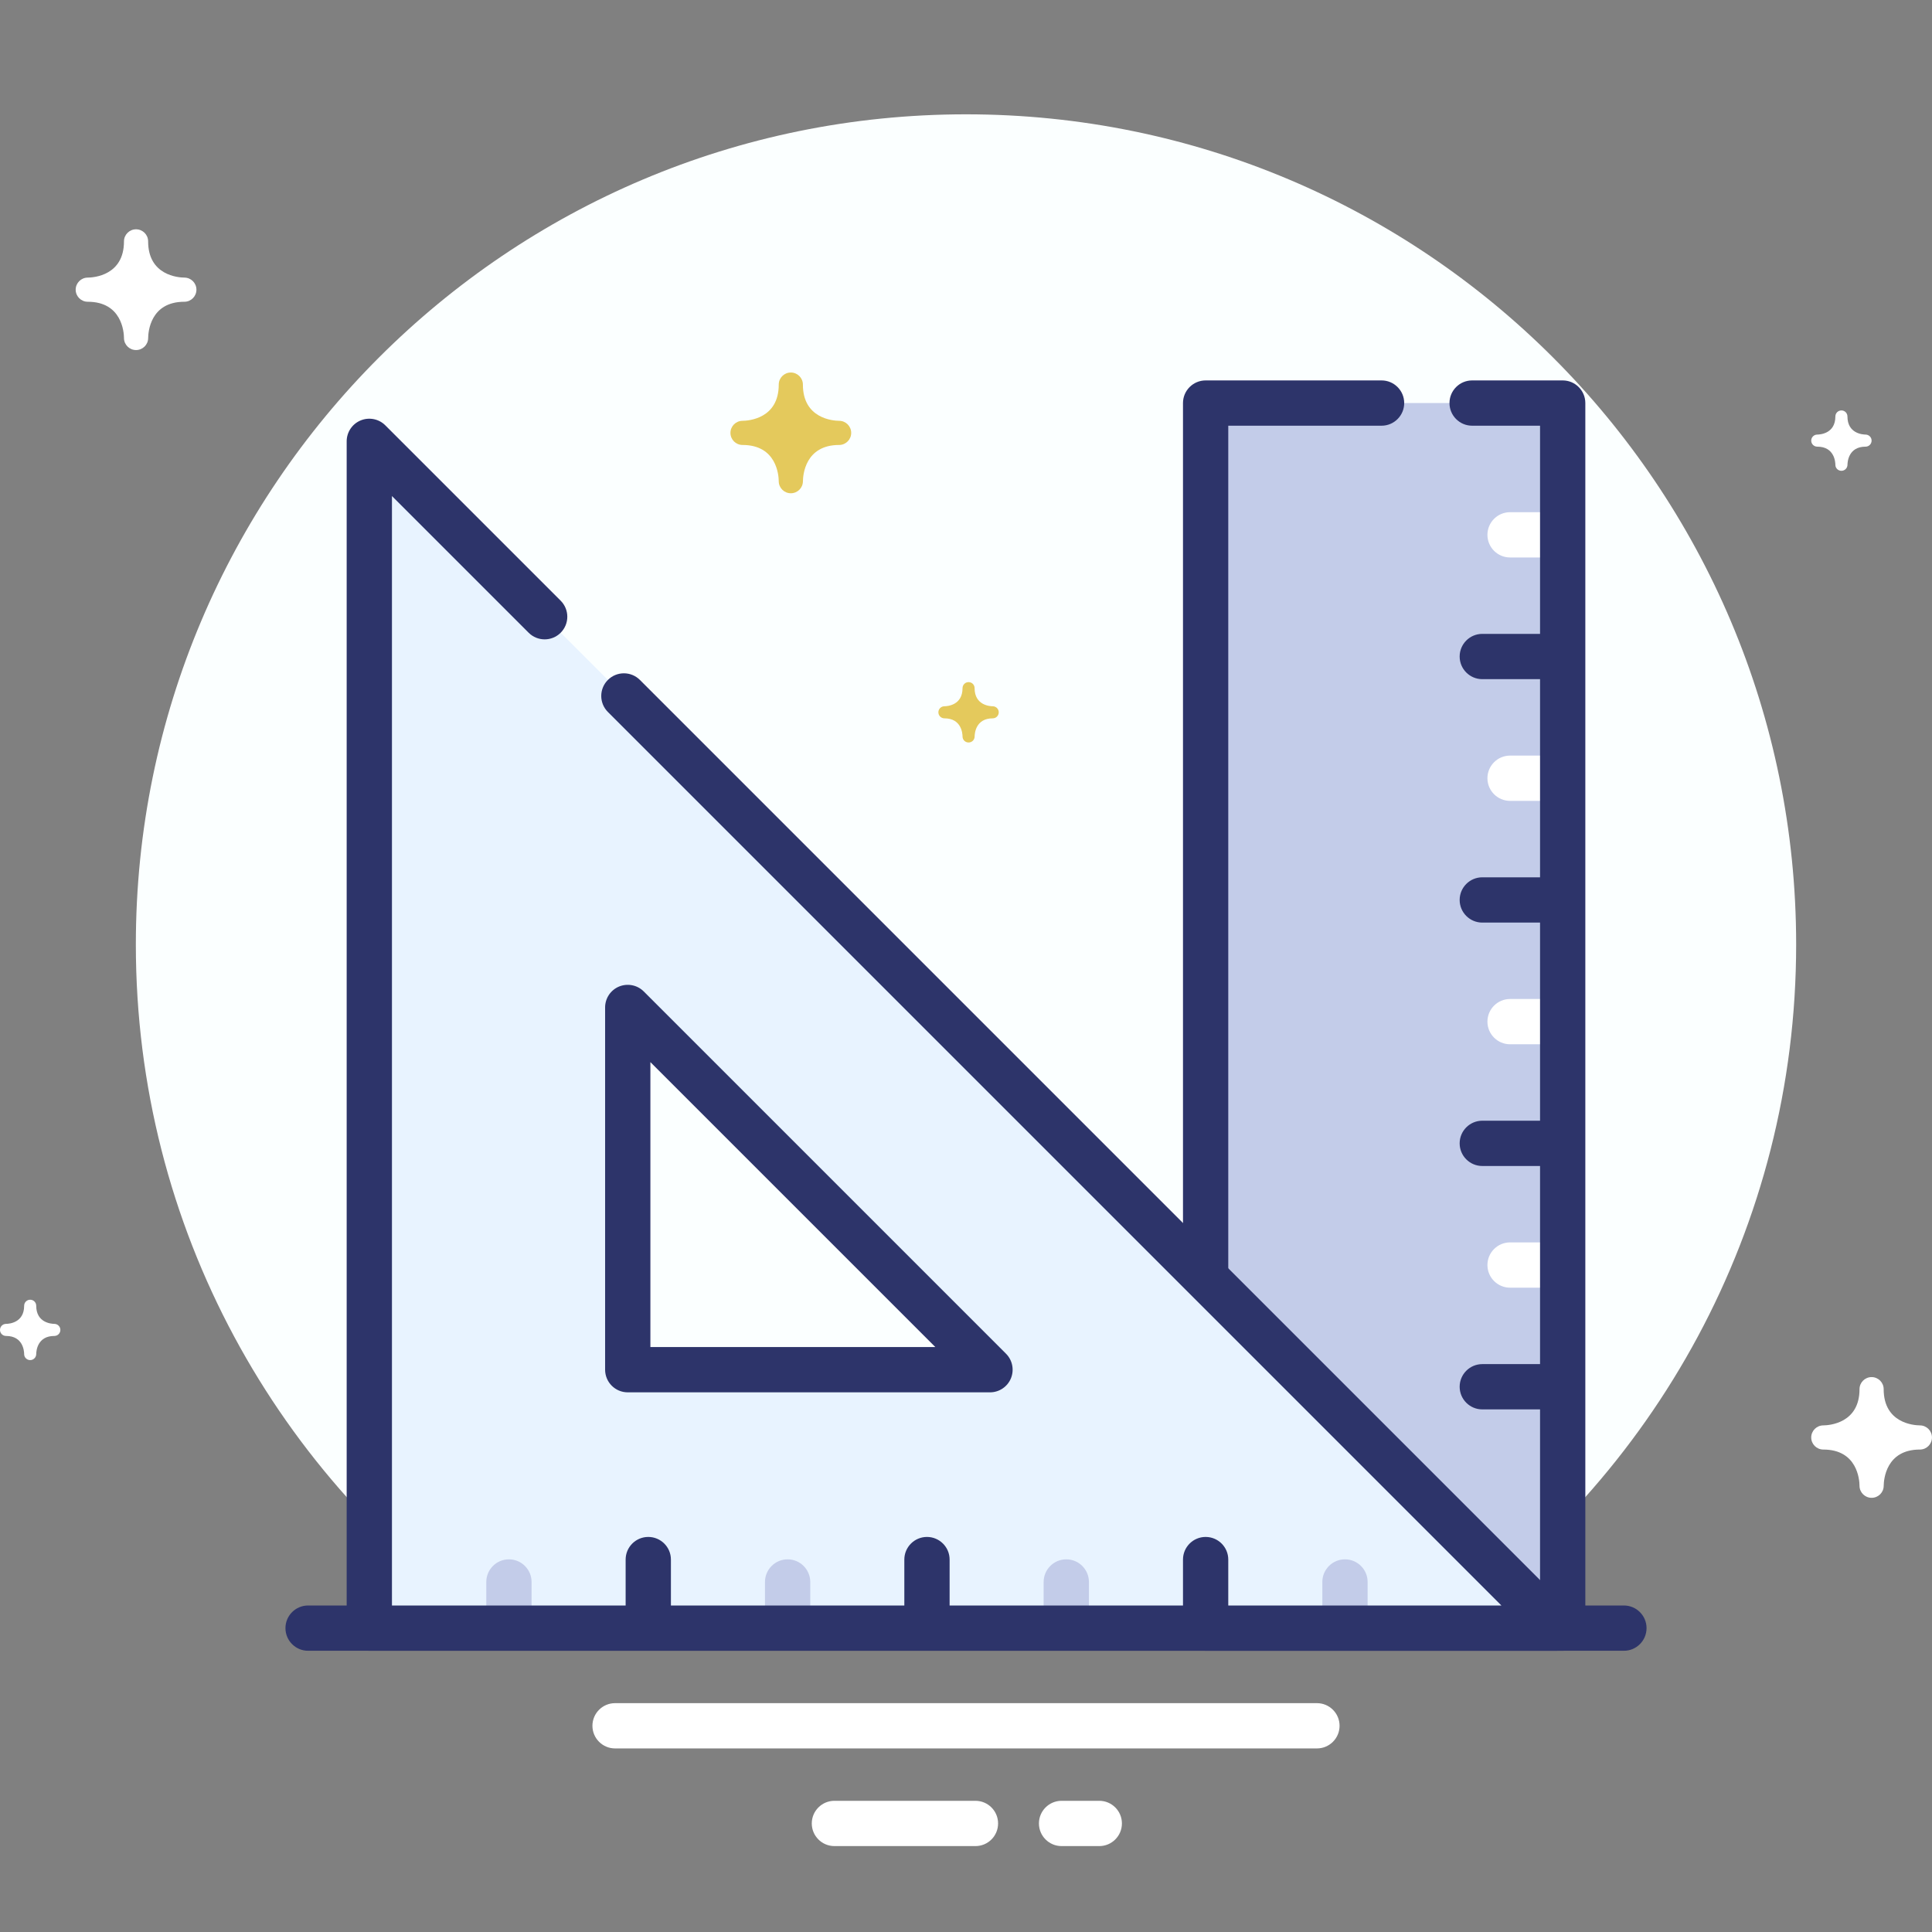 <?xml version="1.0" encoding="utf-8"?>
<!-- Generator: Adobe Illustrator 17.0.0, SVG Export Plug-In . SVG Version: 6.00 Build 0)  -->
<!DOCTYPE svg PUBLIC "-//W3C//DTD SVG 1.1//EN" "http://www.w3.org/Graphics/SVG/1.1/DTD/svg11.dtd">
<svg version="1.1" xmlns="http://www.w3.org/2000/svg" xmlns:xlink="http://www.w3.org/1999/xlink" x="0px" y="0px" width="64px"
	 height="64px" viewBox="0 0 64 64" enable-background="new 0 0 64 64" xml:space="preserve">
<rect x="0" y="0" width="64" height="64" fill="#808080" stroke="none"/>
<g id="Layer_4">
</g>
<g id="Layer_3">
</g>
<g id="Layer_2">
</g>
<g id="Layer_1">
</g>
<g id="Layer_5">
	<g>
		<g>
			<g>
				<g>
					<g>
						<path fill="#FBFFFF" d="M59.5,31.287c0-15.188-12.312-27.5-27.5-27.5S4.5,16.099,4.5,31.287
							c0,9.396,4.715,17.687,11.905,22.647h31.191C54.785,48.973,59.5,40.682,59.5,31.287z"/>
					</g>
				</g>
				<g>
					<path fill="#2D346A" d="M53.794,54.684H10.206c-0.414,0-0.75-0.336-0.75-0.75s0.336-0.75,0.75-0.75h43.588
						c0.414,0,0.75,0.336,0.75,0.75S54.208,54.684,53.794,54.684z"/>
				</g>
				<g>
					<path fill="#FFFFFF" d="M43.625,57.919h-23.25c-0.414,0-0.75-0.336-0.75-0.75s0.336-0.75,0.75-0.75h23.25
						c0.414,0,0.75,0.336,0.75,0.75S44.039,57.919,43.625,57.919z"/>
				</g>
				<g>
					<path fill="#FFFFFF" d="M32.313,61.154h-4.672c-0.414,0-0.75-0.336-0.75-0.75s0.336-0.75,0.75-0.75h4.672
						c0.414,0,0.75,0.336,0.75,0.75S32.728,61.154,32.313,61.154z"/>
				</g>
				<g>
					<path fill="#FFFFFF" d="M36.415,61.154h-1.249c-0.414,0-0.75-0.336-0.75-0.75s0.336-0.75,0.75-0.75h1.249
						c0.414,0,0.75,0.336,0.75,0.75S36.829,61.154,36.415,61.154z"/>
				</g>
			</g>
			<g>
				<g>
					<g>
						<rect x="39.938" y="13.351" fill="#C3CCE9" width="11.828" height="40.583"/>
					</g>
					<g>
						<path fill="#FFFFFF" d="M51.563,26.53h-1.54c-0.414,0-0.75-0.336-0.75-0.75s0.336-0.75,0.75-0.75h1.54
							c0.414,0,0.75,0.336,0.75,0.75S51.977,26.53,51.563,26.53z"/>
					</g>
					<g>
						<path fill="#FFFFFF" d="M51.563,18.467h-1.54c-0.414,0-0.75-0.336-0.75-0.75s0.336-0.75,0.75-0.75h1.54
							c0.414,0,0.75,0.336,0.75,0.75S51.977,18.467,51.563,18.467z"/>
					</g>
					<g>
						<path fill="#FFFFFF" d="M51.563,34.593h-1.54c-0.414,0-0.75-0.336-0.75-0.75s0.336-0.75,0.75-0.75h1.54
							c0.414,0,0.75,0.336,0.75,0.75S51.977,34.593,51.563,34.593z"/>
					</g>
					<g>
						<path fill="#FFFFFF" d="M51.563,42.656h-1.54c-0.414,0-0.75-0.336-0.75-0.75s0.336-0.75,0.75-0.75h1.54
							c0.414,0,0.75,0.336,0.75,0.75S51.977,42.656,51.563,42.656z"/>
					</g>
					<g>
						<path fill="#2D346A" d="M51.563,30.562h-2.46c-0.414,0-0.75-0.336-0.75-0.75s0.336-0.75,0.75-0.75h2.46
							c0.414,0,0.75,0.336,0.75,0.75S51.977,30.562,51.563,30.562z"/>
					</g>
					<g>
						<path fill="#2D346A" d="M51.563,22.498h-2.46c-0.414,0-0.75-0.336-0.75-0.75s0.336-0.75,0.75-0.75h2.46
							c0.414,0,0.75,0.336,0.75,0.75S51.977,22.498,51.563,22.498z"/>
					</g>
					<g>
						<path fill="#2D346A" d="M51.563,38.625h-2.46c-0.414,0-0.75-0.336-0.75-0.75s0.336-0.75,0.75-0.75h2.46
							c0.414,0,0.75,0.336,0.75,0.75S51.977,38.625,51.563,38.625z"/>
					</g>
					<g>
						<path fill="#2D346A" d="M51.563,46.688h-2.46c-0.414,0-0.75-0.336-0.75-0.75s0.336-0.75,0.75-0.75h2.46
							c0.414,0,0.75,0.336,0.75,0.75S51.977,46.688,51.563,46.688z"/>
					</g>
					<g>
						<path fill="#2D346A" d="M51.766,54.684H39.938c-0.414,0-0.75-0.336-0.75-0.75V13.352c0-0.414,0.336-0.75,0.75-0.75h5.828
							c0.414,0,0.75,0.336,0.75,0.75s-0.336,0.75-0.75,0.75h-5.078v39.082h10.328V14.102h-2.25c-0.414,0-0.75-0.336-0.75-0.75
							s0.336-0.75,0.75-0.75h3c0.414,0,0.75,0.336,0.75,0.75v40.582C52.516,54.348,52.18,54.684,51.766,54.684z"/>
					</g>
				</g>
				<g>
					<g>
						<path fill="#E8F3FF" d="M12.234,14.62v39.314h39.314L12.234,14.62z M20.795,33.373l12,12h-12V33.373z"/>
					</g>
					<g>
						<path fill="#C3CCE9" d="M35.322,54.375c-0.414,0-0.75-0.336-0.75-0.75v-1.22c0-0.414,0.336-0.75,0.75-0.75
							s0.75,0.336,0.75,0.75v1.22C36.072,54.039,35.736,54.375,35.322,54.375z"/>
					</g>
					<g>
						<path fill="#C3CCE9" d="M26.091,54.375c-0.414,0-0.75-0.336-0.75-0.75v-1.22c0-0.414,0.336-0.75,0.75-0.75
							s0.75,0.336,0.75,0.75v1.22C26.841,54.039,26.505,54.375,26.091,54.375z"/>
					</g>
					<g>
						<path fill="#C3CCE9" d="M16.859,54.375c-0.414,0-0.75-0.336-0.75-0.75v-1.22c0-0.414,0.336-0.75,0.75-0.75
							s0.75,0.336,0.75,0.75v1.22C17.609,54.039,17.273,54.375,16.859,54.375z"/>
					</g>
					<g>
						<path fill="#2D346A" d="M30.707,54.375c-0.414,0-0.75-0.336-0.75-0.75v-1.962c0-0.414,0.336-0.75,0.75-0.75
							s0.75,0.336,0.75,0.75v1.962C31.457,54.039,31.121,54.375,30.707,54.375z"/>
					</g>
					<g>
						<path fill="#C3CCE9" d="M44.554,54.375c-0.414,0-0.75-0.336-0.75-0.75v-1.22c0-0.414,0.336-0.75,0.75-0.75
							s0.75,0.336,0.75,0.75v1.22C45.304,54.039,44.968,54.375,44.554,54.375z"/>
					</g>
					<g>
						<path fill="#2D346A" d="M39.938,54.375c-0.414,0-0.75-0.336-0.75-0.75v-1.962c0-0.414,0.336-0.75,0.75-0.75
							s0.75,0.336,0.75,0.75v1.962C40.688,54.039,40.352,54.375,39.938,54.375z"/>
					</g>
					<g>
						<path fill="#2D346A" d="M21.475,54.375c-0.414,0-0.75-0.336-0.75-0.75v-1.962c0-0.414,0.336-0.75,0.75-0.75
							s0.75,0.336,0.75,0.75v1.962C22.225,54.039,21.889,54.375,21.475,54.375z"/>
					</g>
					<g>
						<path fill="#2D346A" d="M32.795,46.123h-12c-0.414,0-0.75-0.336-0.75-0.75v-12c0-0.304,0.183-0.577,0.463-0.693
							c0.28-0.114,0.603-0.052,0.817,0.163l12,12c0.215,0.215,0.278,0.537,0.163,0.817C33.372,45.94,33.099,46.123,32.795,46.123z
							 M21.545,44.623h9.439l-9.439-9.439V44.623z"/>
					</g>
					<g>
						<path fill="#2D346A" d="M51.548,54.684H12.234c-0.414,0-0.75-0.336-0.75-0.75V14.62c0-0.304,0.183-0.577,0.463-0.693
							c0.279-0.115,0.603-0.052,0.817,0.163l5.809,5.809c0.293,0.293,0.293,0.768,0,1.061s-0.768,0.293-1.061,0l-4.528-4.528v36.753
							h36.753l-29.6-29.6c-0.293-0.293-0.293-0.768,0-1.061s0.768-0.293,1.061,0l30.88,30.88c0.215,0.215,0.278,0.537,0.163,0.817
							C52.125,54.501,51.852,54.684,51.548,54.684z"/>
					</g>
				</g>
			</g>
			<g>
				<path fill="#FFFFFF" d="M4.908,11.198c0.002-0.201,0.071-1.202,1.2-1.202c0.002,0,0.002,0,0.002,0c0.002,0,0.004,0,0.005,0h0
					c0.001,0,0.001,0,0.001,0h0.001c0,0,0.001,0,0.002,0c0.215-0.006,0.388-0.183,0.388-0.4c0-0.22-0.178-0.399-0.398-0.4
					c-0.201-0.002-1.202-0.071-1.202-1.2c0-0.221-0.179-0.4-0.4-0.4c-0.221,0-0.4,0.179-0.4,0.4c0,1.129-1.001,1.198-1.202,1.2
					c-0.22,0.001-0.398,0.18-0.398,0.4c0,0.221,0.179,0.4,0.4,0.4c1.129,0,1.198,1.002,1.2,1.2c0,0.002,0,0.002,0,0.003
					c0,0.002,0.001,0.005,0,0.005c0,0.001,0,0.001,0,0.001v0.001c0,0,0,0.001,0,0.002c0.006,0.215,0.183,0.388,0.4,0.388
					C4.729,11.596,4.907,11.417,4.908,11.198z"/>
			</g>
			<g>
				<path fill="#FFFFFF" d="M1.2,44.856c0.001-0.101,0.036-0.601,0.6-0.601h0.001h0.002h0h0.001h0.001h0
					C1.914,44.252,2,44.164,2,44.055c0-0.11-0.089-0.199-0.199-0.2C1.7,43.854,1.2,43.819,1.2,43.255c0-0.111-0.089-0.2-0.2-0.2
					c-0.111,0-0.2,0.09-0.2,0.2c0,0.564-0.5,0.599-0.601,0.6C0.089,43.856,0,43.945,0,44.055c0,0.111,0.089,0.2,0.2,0.2
					c0.565,0,0.599,0.501,0.6,0.6v0.001c0,0.001,0.001,0.003,0.001,0.003c-0.001,0-0.001,0-0.001,0v0.001v0.001
					c0.003,0.108,0.091,0.194,0.2,0.194C1.11,45.055,1.199,44.966,1.2,44.856z"/>
			</g>
			<g>
				<path fill="#FFFFFF" d="M62.4,49.22c0.002-0.201,0.072-1.202,1.2-1.202c0.002,0,0.002,0,0.003,0c0.001,0,0.003,0,0.005,0h0
					c0.001,0,0.001,0,0.001,0h0.001c0,0,0.001,0,0.001,0c0.215-0.006,0.388-0.183,0.388-0.4c0-0.22-0.178-0.399-0.398-0.4
					c-0.201-0.002-1.202-0.071-1.202-1.2c0-0.221-0.179-0.4-0.4-0.4c-0.221,0-0.4,0.179-0.4,0.4c0,1.128-1.001,1.198-1.202,1.2
					c-0.22,0.001-0.398,0.18-0.398,0.4c0,0.221,0.179,0.4,0.4,0.4c1.129,0,1.198,1.002,1.2,1.2c0,0.002,0,0.002,0,0.002
					c0,0.003,0.001,0.006,0,0.006v0.001v0.001c0,0,0,0.001,0,0.001c0.006,0.215,0.183,0.388,0.4,0.388
					C62.22,49.618,62.399,49.44,62.4,49.22z"/>
			</g>
			<g>
				<path fill="#E4C95C" d="M26.598,15.942c0.002-0.201,0.072-1.202,1.2-1.202c0.002,0,0.002,0,0.003,0c0.001,0,0.003,0,0.005,0h0
					c0.001,0,0.001,0,0.001,0h0.001c0,0,0.001,0,0.001,0c0.215-0.006,0.388-0.183,0.388-0.4c0-0.22-0.178-0.399-0.398-0.4
					c-0.201-0.002-1.202-0.071-1.202-1.2c0-0.221-0.179-0.4-0.4-0.4c-0.221,0-0.4,0.179-0.4,0.4c0,1.128-1.001,1.198-1.202,1.2
					c-0.22,0.001-0.398,0.18-0.398,0.4c0,0.221,0.179,0.4,0.4,0.4c1.129,0,1.198,1.002,1.2,1.2c0,0.002,0,0.002,0,0.002
					c0,0.003,0.001,0.006,0,0.006v0.001v0.001c0,0,0,0.001,0,0.002c0.006,0.215,0.183,0.388,0.4,0.388
					C26.418,16.34,26.597,16.162,26.598,15.942z"/>
			</g>
			<g>
				<path fill="#FFFFFF" d="M61.2,15.397c0.001-0.101,0.036-0.601,0.6-0.601h0.001h0.002h0h0.001h0.001h0
					c0.108-0.003,0.194-0.091,0.194-0.2c0-0.11-0.089-0.199-0.199-0.2c-0.101-0.001-0.601-0.036-0.601-0.6
					c0-0.111-0.089-0.2-0.2-0.2c-0.111,0-0.2,0.09-0.2,0.2c0,0.564-0.5,0.599-0.601,0.6c-0.11,0.001-0.199,0.09-0.199,0.2
					c0,0.111,0.09,0.2,0.2,0.2c0.565,0,0.599,0.501,0.6,0.6c0,0.001,0,0.001,0,0.001c0,0.001,0.001,0.003,0.001,0.003
					c-0.001,0-0.001,0-0.001,0v0.001v0.001c0.003,0.108,0.091,0.194,0.2,0.194C61.11,15.596,61.199,15.507,61.2,15.397z"/>
			</g>
			<g>
				<path fill="#E4C95C" d="M32.286,24.397c0.001-0.101,0.036-0.601,0.6-0.601h0.001h0.002h0h0.001h0.001h0
					c0.108-0.003,0.194-0.091,0.194-0.2c0-0.11-0.089-0.199-0.199-0.2c-0.101-0.001-0.601-0.036-0.601-0.6
					c0-0.111-0.089-0.2-0.2-0.2c-0.11,0-0.2,0.089-0.2,0.2c0,0.564-0.5,0.599-0.601,0.6c-0.11,0.001-0.199,0.09-0.199,0.2
					c0,0.111,0.09,0.2,0.2,0.2c0.565,0,0.599,0.501,0.6,0.6c0,0.001,0,0.001,0,0.001c0,0.001,0.001,0.003,0.001,0.003
					c-0.001,0-0.001,0-0.001,0v0.001v0.001c0.003,0.108,0.091,0.194,0.2,0.194C32.197,24.596,32.286,24.507,32.286,24.397z"/>
			</g>
		</g>
	</g>
</g>
</svg>
